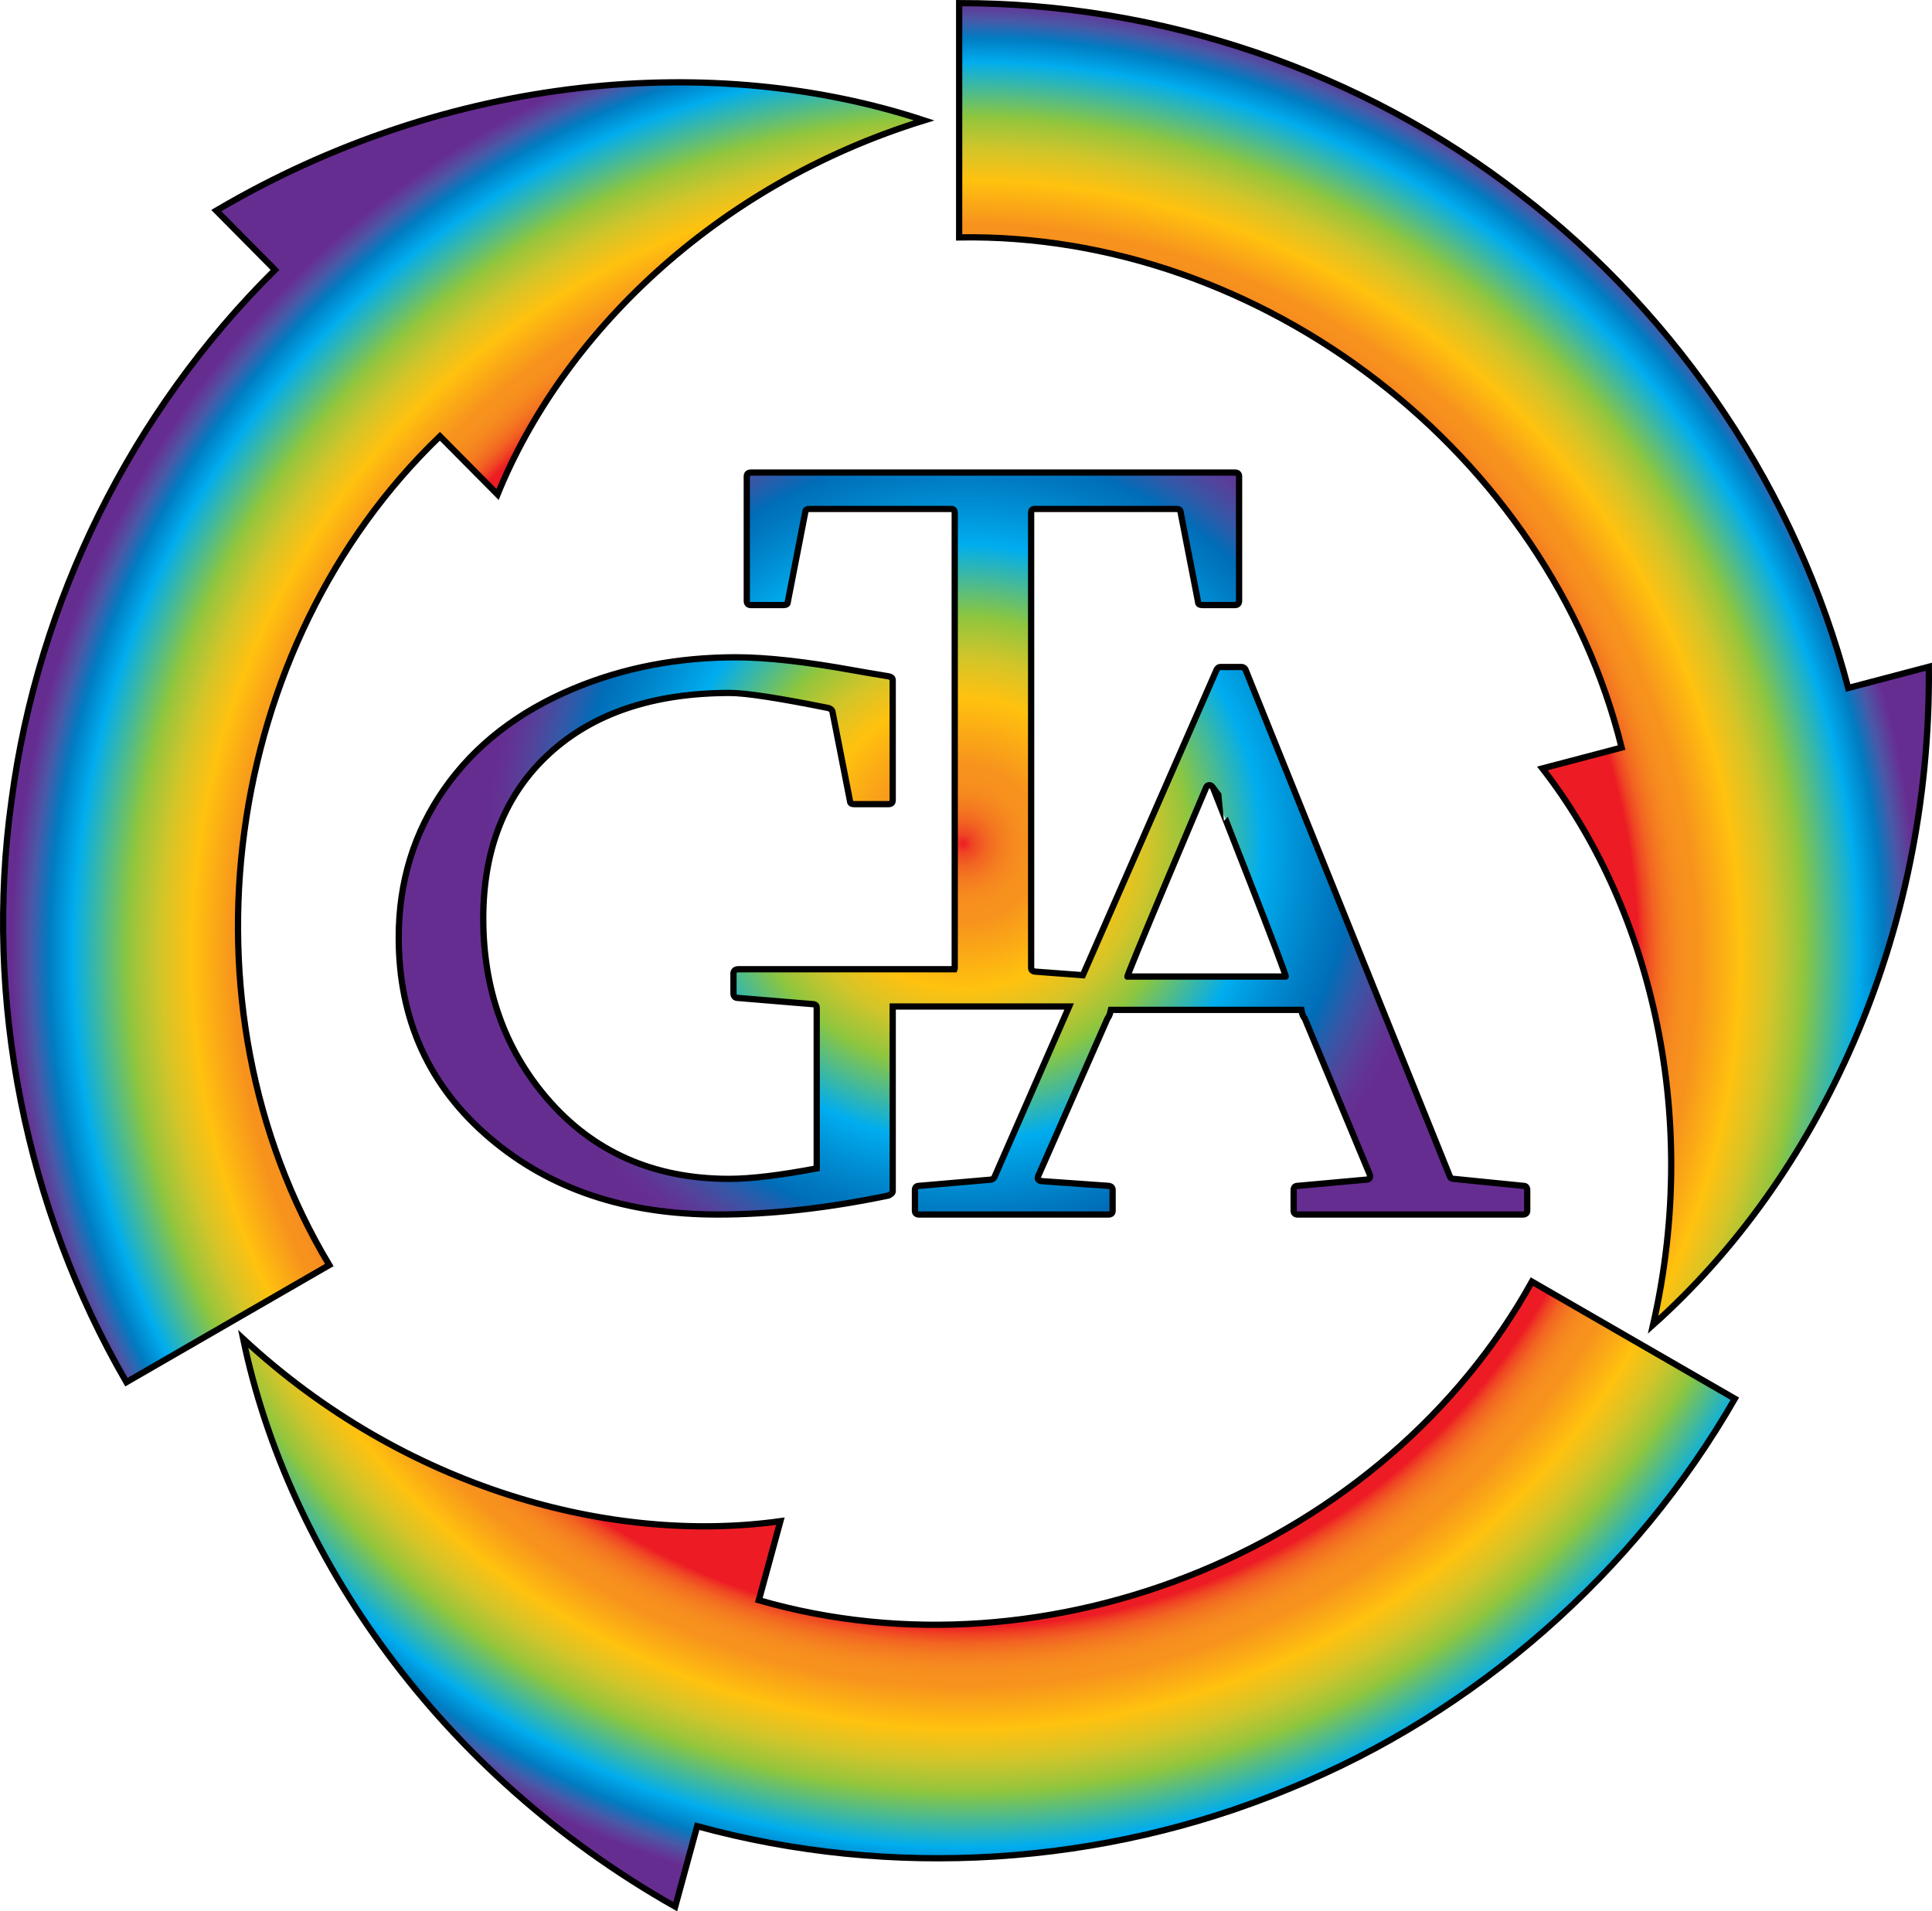 <?xml version="1.0" encoding="utf-8"?>
<!-- Generator: Adobe Illustrator 12.0.1, SVG Export Plug-In . SVG Version: 6.00 Build 51448)  -->
<!DOCTYPE svg PUBLIC "-//W3C//DTD SVG 1.1//EN" "http://www.w3.org/Graphics/SVG/1.1/DTD/svg11.dtd">
<svg  version="1.1" id="Layer_1" xmlns="http://www.w3.org/2000/svg" xmlns:xlink="http://www.w3.org/1999/xlink" width="308.753" height="305.473"
	 viewBox="0 0 308.753 305.473" overflow="visible" enable-background="new 0 0 308.753 305.473" xml:space="preserve">
<g>
	<g>
		<g>
			
				<radialGradient id="XMLID_3_" cx="136.376" cy="288.61" r="152.996" gradientTransform="matrix(1 0 0 1 18 -136)" gradientUnits="userSpaceOnUse">
				<stop  offset="0.702" style="stop-color:#ED1C24"/>
				<stop  offset="0.71" style="stop-color:#EF4423"/>
				<stop  offset="0.72" style="stop-color:#F26522"/>
				<stop  offset="0.731" style="stop-color:#F47B20"/>
				<stop  offset="0.742" style="stop-color:#F6891F"/>
				<stop  offset="0.753" style="stop-color:#F7911E"/>
				<stop  offset="0.764" style="stop-color:#F7931D"/>
				<stop  offset="0.809" style="stop-color:#FFC20E"/>
				<stop  offset="0.82" style="stop-color:#F1C219"/>
				<stop  offset="0.842" style="stop-color:#D2C529"/>
				<stop  offset="0.872" style="stop-color:#98C53C"/>
				<stop  offset="0.876" style="stop-color:#8CC63F"/>
				<stop  offset="0.933" style="stop-color:#00ADEF"/>
				<stop  offset="0.934" style="stop-color:#00AAEC"/>
				<stop  offset="0.958" style="stop-color:#007CC2"/>
				<stop  offset="0.977" style="stop-color:#4A58A7"/>
				<stop  offset="0.99" style="stop-color:#603B97"/>
				<stop  offset="0.997" style="stop-color:#662D91"/>
			</radialGradient>
			<path fill="url(#XMLID_3_)" d="M259.153,119.48l-12.661,3.332c16.713,21.471,25.533,54.527,17.687,88.921
				c26.218-23.416,44.46-61.78,44.069-105.169l-12.889,3.393c-8.163-31.169-26.909-59.336-52.42-78.893
				C217.582,11.299,185.375,0.45,153.282,0.5v37.442C201.674,37.098,247.574,72.533,259.153,119.48z M121.268,255.746l3.444-12.627
				c-26.95,3.732-59.988-5.162-85.851-29.148c7.167,34.41,31.277,69.393,69.042,90.75l3.512-12.859
				c31.074,8.514,64.839,6.361,94.529-5.947c29.799-12.072,55.298-34.547,71.302-62.369l-32.428-18.717
				C221.355,247.158,167.711,269.189,121.268,255.746z M70.304,69.725l9.211,9.296c10.237-25.21,34.461-49.378,68.169-59.779
				c-33.39-10.997-75.738-7.608-113.117,14.417l9.382,9.474C21.039,65.786,6.021,96.101,1.84,127.973
				c-4.441,31.838,2.272,65.162,18.361,92.925l32.422-18.717C27.696,160.695,35.436,103.223,70.304,69.725z"/>
		</g>
		<g>
			<path fill="none" stroke="#000000" d="M259.153,119.48l-12.661,3.332c16.713,21.471,25.533,54.527,17.687,88.921
				c26.218-23.416,44.46-61.78,44.069-105.169l-12.889,3.393c-8.163-31.169-26.909-59.336-52.42-78.893
				C217.582,11.299,185.375,0.45,153.282,0.5v37.442C201.674,37.098,247.574,72.533,259.153,119.48z M121.268,255.746l3.444-12.627
				c-26.95,3.732-59.988-5.162-85.851-29.148c7.167,34.41,31.277,69.393,69.042,90.75l3.512-12.859
				c31.074,8.514,64.839,6.361,94.529-5.947c29.799-12.072,55.298-34.547,71.302-62.369l-32.428-18.717
				C221.355,247.158,167.711,269.189,121.268,255.746z M70.304,69.725l9.211,9.296c10.237-25.21,34.461-49.378,68.169-59.779
				c-33.39-10.997-75.738-7.608-113.117,14.417l9.382,9.474C21.039,65.786,6.021,96.101,1.84,127.973
				c-4.441,31.838,2.272,65.162,18.361,92.925l32.422-18.717C27.696,160.695,35.436,103.223,70.304,69.725z"/>
		</g>
	</g>
</g>
<g>
	<g>
		<g>
			
				<radialGradient id="XMLID_4_" cx="135.89" cy="270.815" r="76.309" gradientTransform="matrix(1 0 0 1 18 -136)" gradientUnits="userSpaceOnUse">
				<stop  offset="0" style="stop-color:#ED1C24"/>
				<stop  offset="0.019" style="stop-color:#EF4423"/>
				<stop  offset="0.048" style="stop-color:#F26522"/>
				<stop  offset="0.077" style="stop-color:#F47B20"/>
				<stop  offset="0.106" style="stop-color:#F6891F"/>
				<stop  offset="0.135" style="stop-color:#F7911E"/>
				<stop  offset="0.165" style="stop-color:#F7931D"/>
				<stop  offset="0.305" style="stop-color:#FFC20E"/>
				<stop  offset="0.334" style="stop-color:#F1C219"/>
				<stop  offset="0.389" style="stop-color:#D2C529"/>
				<stop  offset="0.464" style="stop-color:#98C53C"/>
				<stop  offset="0.476" style="stop-color:#8CC63F"/>
				<stop  offset="0.626" style="stop-color:#00ADEF"/>
				<stop  offset="0.703" style="stop-color:#0090D5"/>
				<stop  offset="0.771" style="stop-color:#007AC2"/>
				<stop  offset="0.805" style="stop-color:#0071BC"/>
				<stop  offset="0.817" style="stop-color:#006DB8"/>
				<stop  offset="0.876" style="stop-color:#3657A7"/>
				<stop  offset="0.928" style="stop-color:#55429A"/>
				<stop  offset="0.97" style="stop-color:#623393"/>
				<stop  offset="0.997" style="stop-color:#662D91"/>
			</radialGradient>
			<path fill="url(#XMLID_4_)" d="M243.445,189.525l-11.12-1.117c-0.319,0-0.524-0.123-0.615-0.369l-32.683-81.067
				c-0.137-0.207-0.319-0.33-0.545-0.372h-3.48c-0.183,0-0.365,0.125-0.546,0.372l-21.404,48.885l-7.584-0.567
				c-0.456-0.043-0.682-0.249-0.682-0.621V81.963c0-0.414,0.181-0.62,0.546-0.62h22.652c0.454,0,0.682,0.165,0.682,0.495
				l2.799,14.368c0,0.33,0.227,0.495,0.682,0.495h5.186c0.455,0,0.684-0.227,0.684-0.68V76.141c0-0.411-0.229-0.618-0.684-0.618
				h-77.306c-0.455,0-0.683,0.207-0.683,0.618v19.881c0,0.453,0.228,0.68,0.683,0.68h5.186c0.454,0,0.681-0.165,0.681-0.495
				l2.799-14.368c0-0.33,0.226-0.495,0.682-0.495h22.653c0.363,0,0.546,0.206,0.546,0.62v72.705c0,0.088-0.015,0.165-0.041,0.234
				h-34.5c-0.546,0-0.819,0.25-0.819,0.744v3.035c0,0.539,0.226,0.807,0.682,0.807l11.941,0.991c0.454,0,0.681,0.205,0.681,0.618
				v25.638c-5.914,1.115-10.576,1.672-13.987,1.672c-12.054,0-21.767-4.293-29.135-12.881c-6.778-7.927-10.167-17.505-10.167-28.736
				c0-11.104,3.514-19.891,10.542-26.351c7.026-6.46,16.659-9.692,28.897-9.692c2.5,0,7.753,0.807,15.76,2.416
				c0.41,0.166,0.615,0.371,0.615,0.619l2.797,14.244c0,0.33,0.226,0.493,0.681,0.493h5.459c0.455,0,0.683-0.205,0.683-0.618
				v-19.199c0-0.33-0.228-0.535-0.683-0.619c-2.502-0.41-4.322-0.72-5.459-0.928c-7.732-1.404-14.032-2.107-18.899-2.107
				c-9.325,0-17.991,1.672-25.996,5.018c-8.871,3.717-15.739,9.053-20.607,16.01c-4.867,6.957-7.299,14.874-7.299,23.75
				c0,13.17,4.888,23.886,14.668,32.142c9.553,8.092,21.652,12.139,36.299,12.139c8.461,0,17.558-1.012,27.293-3.035
				c0.455-0.205,0.683-0.436,0.683-0.682v-29.529h28.197l-11.953,27.3c-0.137,0.207-0.32,0.33-0.546,0.371l-11.463,0.992
				c-0.456,0-0.683,0.227-0.683,0.68v3.283c0,0.414,0.228,0.619,0.683,0.619h30.226c0.455,0,0.683-0.205,0.683-0.619v-3.283
				c0-0.412-0.228-0.639-0.683-0.68l-10.507-0.744c-0.683-0.041-0.911-0.33-0.683-0.869l11.054-25.141
				c0.137-0.205,0.318-0.331,0.547-1.372h30.43c0.182,1,0.363,1.125,0.547,1.372l10.371,24.895c0.09,0.248,0.09,0.455,0,0.619
				c-0.091,0.166-0.273,0.248-0.547,0.248l-10.916,0.992c-0.456,0-0.682,0.227-0.682,0.68v3.283c0,0.414,0.226,0.619,0.682,0.619
				h35.891c0.5,0,0.75-0.205,0.75-0.619v-3.283C244.06,189.751,243.855,189.525,243.445,189.525z M205.441,156.072h-25.245
				c-0.684,1,12.555-30.213,12.555-30.213c0.091-0.247,0.271-0.372,0.546-0.372c0.181,0,0.363,0.125,0.545,0.372
				C193.841,125.859,206.167,157.072,205.441,156.072z"/>
		</g>
		<g>
			<path fill="none" stroke="#000000" d="M243.445,189.525l-11.12-1.117c-0.319,0-0.524-0.123-0.615-0.369l-32.683-81.067
				c-0.137-0.207-0.319-0.33-0.545-0.372h-3.48c-0.183,0-0.365,0.125-0.546,0.372l-21.404,48.885l-7.584-0.567
				c-0.456-0.043-0.682-0.249-0.682-0.621V81.963c0-0.414,0.181-0.62,0.546-0.62h22.652c0.454,0,0.682,0.165,0.682,0.495
				l2.799,14.368c0,0.33,0.227,0.495,0.682,0.495h5.186c0.455,0,0.684-0.227,0.684-0.68V76.141c0-0.411-0.229-0.618-0.684-0.618
				h-77.306c-0.455,0-0.683,0.207-0.683,0.618v19.881c0,0.453,0.228,0.68,0.683,0.68h5.186c0.454,0,0.681-0.165,0.681-0.495
				l2.799-14.368c0-0.33,0.226-0.495,0.682-0.495h22.653c0.363,0,0.546,0.206,0.546,0.62v72.705c0,0.088-0.015,0.165-0.041,0.234
				h-34.5c-0.546,0-0.819,0.25-0.819,0.744v3.035c0,0.539,0.226,0.807,0.682,0.807l11.941,0.991c0.454,0,0.681,0.205,0.681,0.618
				v25.638c-5.914,1.115-10.576,1.672-13.987,1.672c-12.054,0-21.767-4.293-29.135-12.881c-6.778-7.927-10.167-17.505-10.167-28.736
				c0-11.104,3.514-19.891,10.542-26.351c7.026-6.46,16.659-9.692,28.897-9.692c2.5,0,7.753,0.807,15.76,2.416
				c0.41,0.166,0.615,0.371,0.615,0.619l2.797,14.244c0,0.33,0.226,0.493,0.681,0.493h5.459c0.455,0,0.683-0.205,0.683-0.618
				v-19.199c0-0.33-0.228-0.535-0.683-0.619c-2.502-0.41-4.322-0.72-5.459-0.928c-7.732-1.404-14.032-2.107-18.899-2.107
				c-9.325,0-17.991,1.672-25.996,5.018c-8.871,3.717-15.739,9.053-20.607,16.01c-4.867,6.957-7.299,14.874-7.299,23.75
				c0,13.17,4.888,23.886,14.668,32.142c9.553,8.092,21.652,12.139,36.299,12.139c8.461,0,17.558-1.012,27.293-3.035
				c0.455-0.205,0.683-0.436,0.683-0.682v-29.529h28.197l-11.953,27.3c-0.137,0.207-0.32,0.33-0.546,0.371l-11.463,0.992
				c-0.456,0-0.683,0.227-0.683,0.68v3.283c0,0.414,0.228,0.619,0.683,0.619h30.226c0.455,0,0.683-0.205,0.683-0.619v-3.283
				c0-0.412-0.228-0.639-0.683-0.68l-10.507-0.744c-0.683-0.041-0.911-0.33-0.683-0.869l11.054-25.141
				c0.137-0.205,0.318-0.331,0.547-1.372h30.43c0.182,1,0.363,1.125,0.547,1.372l10.371,24.895c0.09,0.248,0.09,0.455,0,0.619
				c-0.091,0.166-0.273,0.248-0.547,0.248l-10.916,0.992c-0.456,0-0.682,0.227-0.682,0.68v3.283c0,0.414,0.226,0.619,0.682,0.619
				h35.891c0.5,0,0.75-0.205,0.75-0.619v-3.283C244.06,189.751,243.855,189.525,243.445,189.525z M205.441,156.072h-25.245
				c-0.684,1,12.555-30.213,12.555-30.213c0.091-0.247,0.271-0.372,0.546-0.372c0.181,0,0.363,0.125,0.545,0.372
				C193.841,125.859,206.167,157.072,205.441,156.072z"/>
		</g>
	</g>
</g>
</svg>
